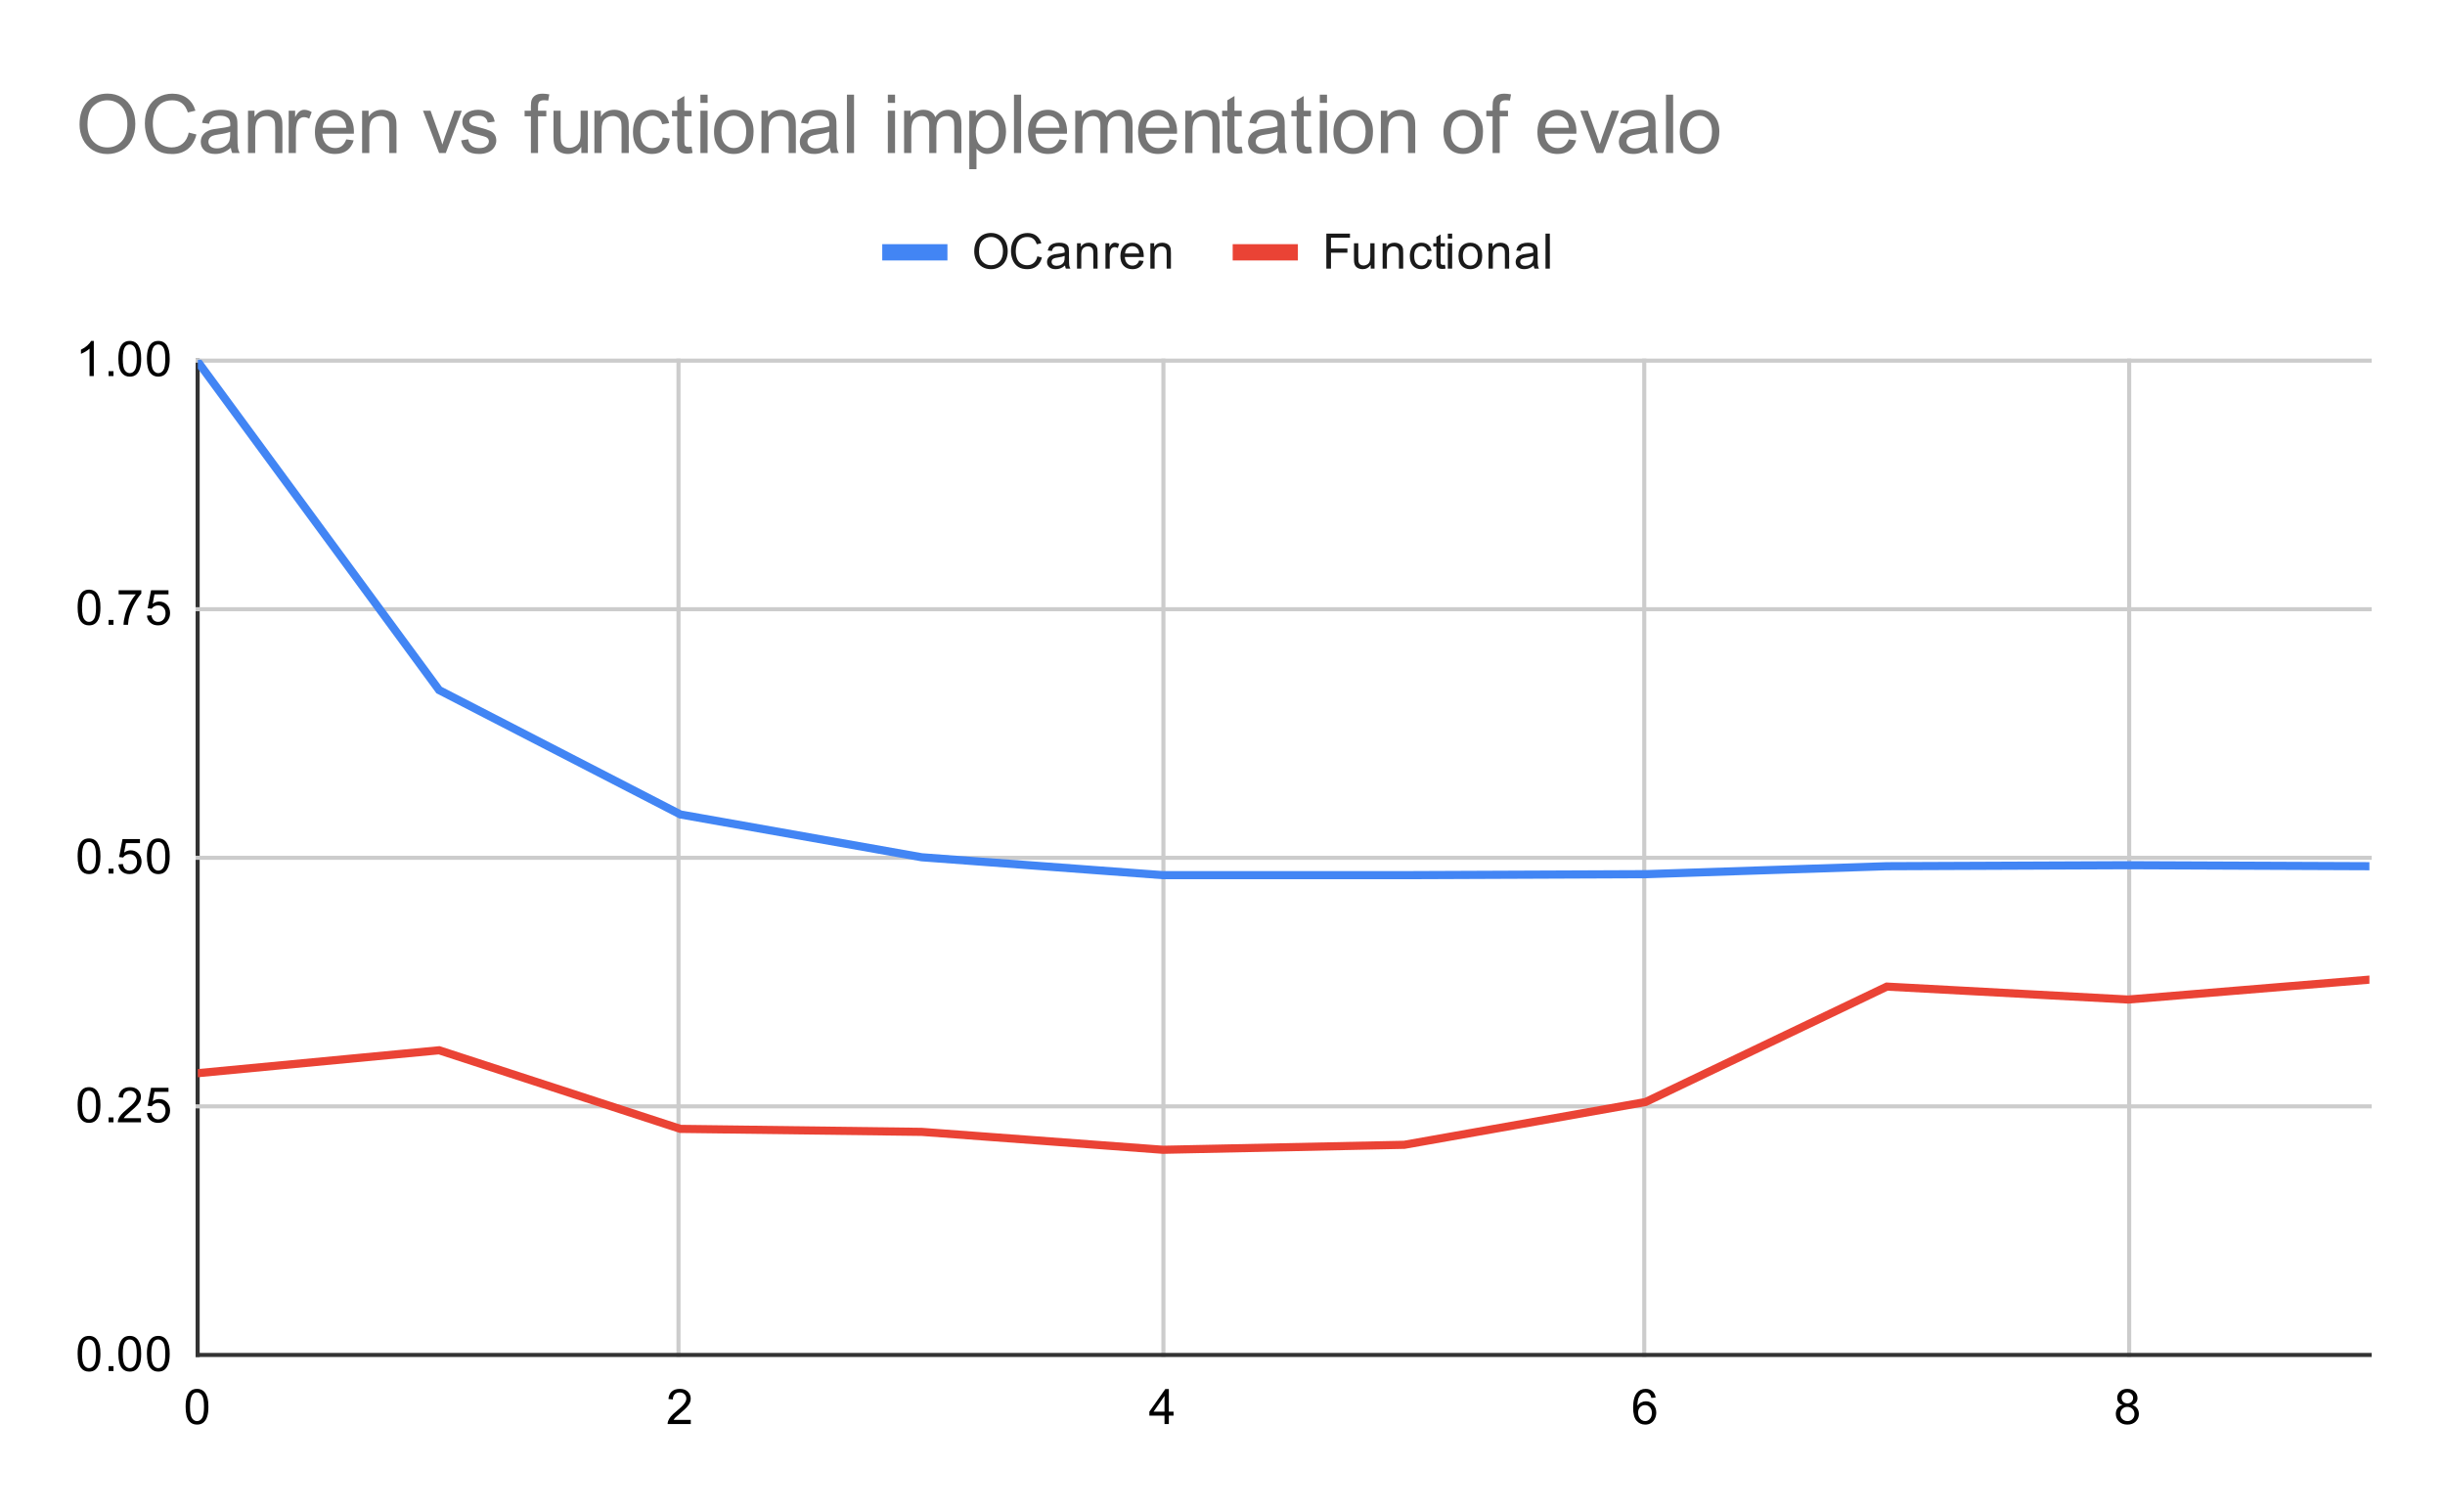<svg version="1.1" viewBox="0.0 0.0 600.0 371.0" fill="none" stroke="none" stroke-linecap="square" stroke-miterlimit="10" width="600" height="371" xmlns:xlink="http://www.w3.org/1999/xlink" xmlns="http://www.w3.org/2000/svg"><path fill="#ffffff" d="M0 0L600.0 0L600.0 371.0L0 371.0L0 0Z" fill-rule="nonzero"/><path stroke="#333333" stroke-width="1.0" stroke-linecap="butt" d="M48.5 88.5L48.5 332.5" fill-rule="nonzero"/><path stroke="#cccccc" stroke-width="1.0" stroke-linecap="butt" d="M166.5 88.5L166.5 332.5" fill-rule="nonzero"/><path stroke="#cccccc" stroke-width="1.0" stroke-linecap="butt" d="M285.5 88.5L285.5 332.5" fill-rule="nonzero"/><path stroke="#cccccc" stroke-width="1.0" stroke-linecap="butt" d="M403.5 88.5L403.5 332.5" fill-rule="nonzero"/><path stroke="#cccccc" stroke-width="1.0" stroke-linecap="butt" d="M522.5 88.5L522.5 332.5" fill-rule="nonzero"/><path stroke="#333333" stroke-width="1.0" stroke-linecap="butt" d="M48.5 332.5L581.5 332.5" fill-rule="nonzero"/><path stroke="#cccccc" stroke-width="1.0" stroke-linecap="butt" d="M48.5 271.5L581.5 271.5" fill-rule="nonzero"/><path stroke="#cccccc" stroke-width="1.0" stroke-linecap="butt" d="M48.5 210.5L581.5 210.5" fill-rule="nonzero"/><path stroke="#cccccc" stroke-width="1.0" stroke-linecap="butt" d="M48.5 149.5L581.5 149.5" fill-rule="nonzero"/><path stroke="#cccccc" stroke-width="1.0" stroke-linecap="butt" d="M48.5 88.5L581.5 88.5" fill-rule="nonzero"/><clipPath id="id_0"><path d="M48.55 88.283L581.45 88.283L581.45 332.45L48.55 332.45L48.55 88.283Z" clip-rule="nonzero"/></clipPath><path stroke="#4285f4" stroke-width="2.0" stroke-linecap="butt" clip-path="url(#id_0)" d="M48.55 88.772L107.761 169.347L166.972 199.868L226.183 210.367L285.394 214.762L344.606 214.762L403.817 214.518L463.028 212.564L522.239 212.32L581.45 212.564" fill-rule="nonzero"/><path stroke="#ea4335" stroke-width="2.0" stroke-linecap="butt" clip-path="url(#id_0)" d="M48.55 263.351L107.761 257.735L166.972 277.024L226.183 277.757L285.394 282.152L344.606 280.931L403.817 270.432L463.028 242.108L522.239 245.282L581.45 240.399" fill-rule="nonzero"/><path fill="#000000" fill-opacity="0.0" clip-path="url(#id_0)" d="M51.55 88.772C51.55 90.429 50.207 91.772 48.55 91.772C46.893 91.772 45.55 90.429 45.55 88.772C45.55 87.115 46.893 85.772 48.55 85.772C50.207 85.772 51.55 87.115 51.55 88.772Z" fill-rule="nonzero"/><path fill="#000000" fill-opacity="0.0" clip-path="url(#id_0)" d="M110.761 169.347C110.761 171.004 109.418 172.347 107.761 172.347C106.104 172.347 104.761 171.004 104.761 169.347C104.761 167.69 106.104 166.347 107.761 166.347C109.418 166.347 110.761 167.69 110.761 169.347Z" fill-rule="nonzero"/><path fill="#000000" fill-opacity="0.0" clip-path="url(#id_0)" d="M169.972 199.868C169.972 201.524 168.629 202.868 166.972 202.868C165.315 202.868 163.972 201.524 163.972 199.868C163.972 198.211 165.315 196.868 166.972 196.868C168.629 196.868 169.972 198.211 169.972 199.868Z" fill-rule="nonzero"/><path fill="#000000" fill-opacity="0.0" clip-path="url(#id_0)" d="M229.183 210.367C229.183 212.024 227.84 213.367 226.183 213.367C224.526 213.367 223.183 212.024 223.183 210.367C223.183 208.71 224.526 207.367 226.183 207.367C227.84 207.367 229.183 208.71 229.183 210.367Z" fill-rule="nonzero"/><path fill="#000000" fill-opacity="0.0" clip-path="url(#id_0)" d="M288.394 214.762C288.394 216.419 287.051 217.762 285.394 217.762C283.738 217.762 282.394 216.419 282.394 214.762C282.394 213.105 283.738 211.762 285.394 211.762C287.051 211.762 288.394 213.105 288.394 214.762Z" fill-rule="nonzero"/><path fill="#000000" fill-opacity="0.0" clip-path="url(#id_0)" d="M347.606 214.762C347.606 216.419 346.262 217.762 344.606 217.762C342.949 217.762 341.606 216.419 341.606 214.762C341.606 213.105 342.949 211.762 344.606 211.762C346.262 211.762 347.606 213.105 347.606 214.762Z" fill-rule="nonzero"/><path fill="#000000" fill-opacity="0.0" clip-path="url(#id_0)" d="M406.817 214.518C406.817 216.174 405.474 217.518 403.817 217.518C402.16 217.518 400.817 216.174 400.817 214.518C400.817 212.861 402.16 211.518 403.817 211.518C405.474 211.518 406.817 212.861 406.817 214.518Z" fill-rule="nonzero"/><path fill="#000000" fill-opacity="0.0" clip-path="url(#id_0)" d="M466.028 212.564C466.028 214.221 464.685 215.564 463.028 215.564C461.371 215.564 460.028 214.221 460.028 212.564C460.028 210.907 461.371 209.564 463.028 209.564C464.685 209.564 466.028 210.907 466.028 212.564Z" fill-rule="nonzero"/><path fill="#000000" fill-opacity="0.0" clip-path="url(#id_0)" d="M525.239 212.32C525.239 213.977 523.896 215.32 522.239 215.32C520.582 215.32 519.239 213.977 519.239 212.32C519.239 210.663 520.582 209.32 522.239 209.32C523.896 209.32 525.239 210.663 525.239 212.32Z" fill-rule="nonzero"/><path fill="#000000" fill-opacity="0.0" clip-path="url(#id_0)" d="M584.45 212.564C584.45 214.221 583.107 215.564 581.45 215.564C579.793 215.564 578.45 214.221 578.45 212.564C578.45 210.907 579.793 209.564 581.45 209.564C583.107 209.564 584.45 210.907 584.45 212.564Z" fill-rule="nonzero"/><path fill="#000000" fill-opacity="0.0" clip-path="url(#id_0)" d="M51.55 263.351C51.55 265.008 50.207 266.351 48.55 266.351C46.893 266.351 45.55 265.008 45.55 263.351C45.55 261.694 46.893 260.351 48.55 260.351C50.207 260.351 51.55 261.694 51.55 263.351Z" fill-rule="nonzero"/><path fill="#000000" fill-opacity="0.0" clip-path="url(#id_0)" d="M110.761 257.735C110.761 259.392 109.418 260.735 107.761 260.735C106.104 260.735 104.761 259.392 104.761 257.735C104.761 256.078 106.104 254.735 107.761 254.735C109.418 254.735 110.761 256.078 110.761 257.735Z" fill-rule="nonzero"/><path fill="#000000" fill-opacity="0.0" clip-path="url(#id_0)" d="M169.972 277.024C169.972 278.681 168.629 280.024 166.972 280.024C165.315 280.024 163.972 278.681 163.972 277.024C163.972 275.367 165.315 274.024 166.972 274.024C168.629 274.024 169.972 275.367 169.972 277.024Z" fill-rule="nonzero"/><path fill="#000000" fill-opacity="0.0" clip-path="url(#id_0)" d="M229.183 277.757C229.183 279.413 227.84 280.757 226.183 280.757C224.526 280.757 223.183 279.413 223.183 277.757C223.183 276.1 224.526 274.757 226.183 274.757C227.84 274.757 229.183 276.1 229.183 277.757Z" fill-rule="nonzero"/><path fill="#000000" fill-opacity="0.0" clip-path="url(#id_0)" d="M288.394 282.152C288.394 283.809 287.051 285.152 285.394 285.152C283.738 285.152 282.394 283.809 282.394 282.152C282.394 280.495 283.738 279.152 285.394 279.152C287.051 279.152 288.394 280.495 288.394 282.152Z" fill-rule="nonzero"/><path fill="#000000" fill-opacity="0.0" clip-path="url(#id_0)" d="M347.606 280.931C347.606 282.588 346.262 283.931 344.606 283.931C342.949 283.931 341.606 282.588 341.606 280.931C341.606 279.274 342.949 277.931 344.606 277.931C346.262 277.931 347.606 279.274 347.606 280.931Z" fill-rule="nonzero"/><path fill="#000000" fill-opacity="0.0" clip-path="url(#id_0)" d="M406.817 270.432C406.817 272.089 405.474 273.432 403.817 273.432C402.16 273.432 400.817 272.089 400.817 270.432C400.817 268.775 402.16 267.432 403.817 267.432C405.474 267.432 406.817 268.775 406.817 270.432Z" fill-rule="nonzero"/><path fill="#000000" fill-opacity="0.0" clip-path="url(#id_0)" d="M466.028 242.108C466.028 243.765 464.685 245.108 463.028 245.108C461.371 245.108 460.028 243.765 460.028 242.108C460.028 240.451 461.371 239.108 463.028 239.108C464.685 239.108 466.028 240.451 466.028 242.108Z" fill-rule="nonzero"/><path fill="#000000" fill-opacity="0.0" clip-path="url(#id_0)" d="M525.239 245.282C525.239 246.939 523.896 248.282 522.239 248.282C520.582 248.282 519.239 246.939 519.239 245.282C519.239 243.626 520.582 242.282 522.239 242.282C523.896 242.282 525.239 243.626 525.239 245.282Z" fill-rule="nonzero"/><path fill="#000000" fill-opacity="0.0" clip-path="url(#id_0)" d="M584.45 240.399C584.45 242.056 583.107 243.399 581.45 243.399C579.793 243.399 578.45 242.056 578.45 240.399C578.45 238.742 579.793 237.399 581.45 237.399C583.107 237.399 584.45 238.742 584.45 240.399Z" fill-rule="nonzero"/><path fill="#000000" d="M19.05 332.216Q19.05 330.684 19.363 329.762Q19.675 328.825 20.284 328.325Q20.909 327.825 21.847 327.825Q22.534 327.825 23.05 328.106Q23.581 328.387 23.925 328.919Q24.269 329.434 24.456 330.184Q24.644 330.934 24.644 332.216Q24.644 333.731 24.331 334.653Q24.034 335.575 23.409 336.091Q22.8 336.591 21.847 336.591Q20.613 336.591 19.894 335.7Q19.05 334.637 19.05 332.216ZM20.128 332.216Q20.128 334.325 20.628 335.028Q21.128 335.731 21.847 335.731Q22.581 335.731 23.066 335.028Q23.566 334.325 23.566 332.216Q23.566 330.091 23.066 329.403Q22.581 328.7 21.831 328.7Q21.113 328.7 20.675 329.309Q20.128 330.091 20.128 332.216ZM26.644 336.45L26.644 335.247L27.847 335.247L27.847 336.45L26.644 336.45ZM29.05 332.216Q29.05 330.684 29.363 329.762Q29.675 328.825 30.284 328.325Q30.909 327.825 31.847 327.825Q32.534 327.825 33.05 328.106Q33.581 328.387 33.925 328.919Q34.269 329.434 34.456 330.184Q34.644 330.934 34.644 332.216Q34.644 333.731 34.331 334.653Q34.034 335.575 33.409 336.091Q32.8 336.591 31.847 336.591Q30.613 336.591 29.894 335.7Q29.05 334.637 29.05 332.216ZM30.128 332.216Q30.128 334.325 30.628 335.028Q31.128 335.731 31.847 335.731Q32.581 335.731 33.066 335.028Q33.566 334.325 33.566 332.216Q33.566 330.091 33.066 329.403Q32.581 328.7 31.831 328.7Q31.113 328.7 30.675 329.309Q30.128 330.091 30.128 332.216ZM36.05 332.216Q36.05 330.684 36.362 329.762Q36.675 328.825 37.284 328.325Q37.909 327.825 38.847 327.825Q39.534 327.825 40.05 328.106Q40.581 328.387 40.925 328.919Q41.269 329.434 41.456 330.184Q41.644 330.934 41.644 332.216Q41.644 333.731 41.331 334.653Q41.034 335.575 40.409 336.091Q39.8 336.591 38.847 336.591Q37.612 336.591 36.894 335.7Q36.05 334.637 36.05 332.216ZM37.128 332.216Q37.128 334.325 37.628 335.028Q38.128 335.731 38.847 335.731Q39.581 335.731 40.066 335.028Q40.566 334.325 40.566 332.216Q40.566 330.091 40.066 329.403Q39.581 328.7 38.831 328.7Q38.112 328.7 37.675 329.309Q37.128 330.091 37.128 332.216Z" fill-rule="nonzero"/><path fill="#000000" d="M19.05 271.174Q19.05 269.643 19.363 268.721Q19.675 267.783 20.284 267.283Q20.909 266.783 21.847 266.783Q22.534 266.783 23.05 267.065Q23.581 267.346 23.925 267.877Q24.269 268.393 24.456 269.143Q24.644 269.893 24.644 271.174Q24.644 272.69 24.331 273.611Q24.034 274.533 23.409 275.049Q22.8 275.549 21.847 275.549Q20.613 275.549 19.894 274.658Q19.05 273.596 19.05 271.174ZM20.128 271.174Q20.128 273.283 20.628 273.986Q21.128 274.69 21.847 274.69Q22.581 274.69 23.066 273.986Q23.566 273.283 23.566 271.174Q23.566 269.049 23.066 268.361Q22.581 267.658 21.831 267.658Q21.113 267.658 20.675 268.268Q20.128 269.049 20.128 271.174ZM26.644 275.408L26.644 274.205L27.847 274.205L27.847 275.408L26.644 275.408ZM34.597 274.393L34.597 275.408L28.909 275.408Q28.909 275.033 29.034 274.674Q29.253 274.096 29.722 273.533Q30.206 272.971 31.113 272.236Q32.519 271.08 33.003 270.408Q33.503 269.736 33.503 269.143Q33.503 268.518 33.05 268.096Q32.597 267.658 31.878 267.658Q31.113 267.658 30.659 268.111Q30.206 268.565 30.191 269.377L29.113 269.268Q29.222 268.049 29.941 267.424Q30.675 266.783 31.909 266.783Q33.144 266.783 33.862 267.471Q34.581 268.158 34.581 269.174Q34.581 269.69 34.362 270.19Q34.159 270.674 33.659 271.236Q33.175 271.783 32.05 272.736Q31.097 273.533 30.816 273.83Q30.55 274.111 30.378 274.393L34.597 274.393ZM36.05 273.158L37.159 273.065Q37.284 273.877 37.722 274.283Q38.175 274.69 38.816 274.69Q39.566 274.69 40.097 274.111Q40.628 273.533 40.628 272.596Q40.628 271.69 40.112 271.174Q39.612 270.643 38.784 270.643Q38.284 270.643 37.862 270.877Q37.456 271.111 37.222 271.471L36.237 271.346L37.066 266.94L41.347 266.94L41.347 267.94L37.909 267.94L37.456 270.252Q38.222 269.705 39.066 269.705Q40.191 269.705 40.956 270.486Q41.737 271.268 41.737 272.502Q41.737 273.658 41.066 274.518Q40.237 275.549 38.816 275.549Q37.644 275.549 36.894 274.893Q36.159 274.236 36.05 273.158Z" fill-rule="nonzero"/><path fill="#000000" d="M19.05 210.132Q19.05 208.601 19.363 207.679Q19.675 206.742 20.284 206.242Q20.909 205.742 21.847 205.742Q22.534 205.742 23.05 206.023Q23.581 206.304 23.925 206.835Q24.269 207.351 24.456 208.101Q24.644 208.851 24.644 210.132Q24.644 211.648 24.331 212.57Q24.034 213.492 23.409 214.007Q22.8 214.507 21.847 214.507Q20.613 214.507 19.894 213.617Q19.05 212.554 19.05 210.132ZM20.128 210.132Q20.128 212.242 20.628 212.945Q21.128 213.648 21.847 213.648Q22.581 213.648 23.066 212.945Q23.566 212.242 23.566 210.132Q23.566 208.007 23.066 207.32Q22.581 206.617 21.831 206.617Q21.113 206.617 20.675 207.226Q20.128 208.007 20.128 210.132ZM26.644 214.367L26.644 213.164L27.847 213.164L27.847 214.367L26.644 214.367ZM29.05 212.117L30.159 212.023Q30.284 212.835 30.722 213.242Q31.175 213.648 31.816 213.648Q32.566 213.648 33.097 213.07Q33.628 212.492 33.628 211.554Q33.628 210.648 33.112 210.132Q32.612 209.601 31.784 209.601Q31.284 209.601 30.863 209.835Q30.456 210.07 30.222 210.429L29.238 210.304L30.066 205.898L34.347 205.898L34.347 206.898L30.909 206.898L30.456 209.21Q31.222 208.664 32.066 208.664Q33.191 208.664 33.956 209.445Q34.737 210.226 34.737 211.46Q34.737 212.617 34.066 213.476Q33.237 214.507 31.816 214.507Q30.644 214.507 29.894 213.851Q29.159 213.195 29.05 212.117ZM36.05 210.132Q36.05 208.601 36.362 207.679Q36.675 206.742 37.284 206.242Q37.909 205.742 38.847 205.742Q39.534 205.742 40.05 206.023Q40.581 206.304 40.925 206.835Q41.269 207.351 41.456 208.101Q41.644 208.851 41.644 210.132Q41.644 211.648 41.331 212.57Q41.034 213.492 40.409 214.007Q39.8 214.507 38.847 214.507Q37.612 214.507 36.894 213.617Q36.05 212.554 36.05 210.132ZM37.128 210.132Q37.128 212.242 37.628 212.945Q38.128 213.648 38.847 213.648Q39.581 213.648 40.066 212.945Q40.566 212.242 40.566 210.132Q40.566 208.007 40.066 207.32Q39.581 206.617 38.831 206.617Q38.112 206.617 37.675 207.226Q37.128 208.007 37.128 210.132Z" fill-rule="nonzero"/><path fill="#000000" d="M19.05 149.091Q19.05 147.559 19.363 146.637Q19.675 145.7 20.284 145.2Q20.909 144.7 21.847 144.7Q22.534 144.7 23.05 144.981Q23.581 145.262 23.925 145.794Q24.269 146.309 24.456 147.059Q24.644 147.809 24.644 149.091Q24.644 150.606 24.331 151.528Q24.034 152.45 23.409 152.966Q22.8 153.466 21.847 153.466Q20.613 153.466 19.894 152.575Q19.05 151.512 19.05 149.091ZM20.128 149.091Q20.128 151.2 20.628 151.903Q21.128 152.606 21.847 152.606Q22.581 152.606 23.066 151.903Q23.566 151.2 23.566 149.091Q23.566 146.966 23.066 146.278Q22.581 145.575 21.831 145.575Q21.113 145.575 20.675 146.184Q20.128 146.966 20.128 149.091ZM26.644 153.325L26.644 152.122L27.847 152.122L27.847 153.325L26.644 153.325ZM29.113 145.856L29.113 144.841L34.675 144.841L34.675 145.669Q33.862 146.544 33.05 147.997Q32.253 149.434 31.816 150.966Q31.488 152.044 31.409 153.325L30.316 153.325Q30.331 152.309 30.706 150.872Q31.097 149.434 31.8 148.106Q32.519 146.778 33.331 145.856L29.113 145.856ZM36.05 151.075L37.159 150.981Q37.284 151.794 37.722 152.2Q38.175 152.606 38.816 152.606Q39.566 152.606 40.097 152.028Q40.628 151.45 40.628 150.512Q40.628 149.606 40.112 149.091Q39.612 148.559 38.784 148.559Q38.284 148.559 37.862 148.794Q37.456 149.028 37.222 149.387L36.237 149.262L37.066 144.856L41.347 144.856L41.347 145.856L37.909 145.856L37.456 148.169Q38.222 147.622 39.066 147.622Q40.191 147.622 40.956 148.403Q41.737 149.184 41.737 150.419Q41.737 151.575 41.066 152.434Q40.237 153.466 38.816 153.466Q37.644 153.466 36.894 152.809Q36.159 152.153 36.05 151.075Z" fill-rule="nonzero"/><path fill="#000000" d="M23.019 92.283L21.972 92.283L21.972 85.565Q21.581 85.924 20.956 86.299Q20.347 86.658 19.863 86.83L19.863 85.815Q20.738 85.393 21.394 84.815Q22.066 84.221 22.347 83.658L23.019 83.658L23.019 92.283ZM26.644 92.283L26.644 91.08L27.847 91.08L27.847 92.283L26.644 92.283ZM29.05 88.049Q29.05 86.518 29.363 85.596Q29.675 84.658 30.284 84.158Q30.909 83.658 31.847 83.658Q32.534 83.658 33.05 83.94Q33.581 84.221 33.925 84.752Q34.269 85.268 34.456 86.018Q34.644 86.768 34.644 88.049Q34.644 89.565 34.331 90.486Q34.034 91.408 33.409 91.924Q32.8 92.424 31.847 92.424Q30.613 92.424 29.894 91.533Q29.05 90.471 29.05 88.049ZM30.128 88.049Q30.128 90.158 30.628 90.861Q31.128 91.565 31.847 91.565Q32.581 91.565 33.066 90.861Q33.566 90.158 33.566 88.049Q33.566 85.924 33.066 85.236Q32.581 84.533 31.831 84.533Q31.113 84.533 30.675 85.143Q30.128 85.924 30.128 88.049ZM36.05 88.049Q36.05 86.518 36.362 85.596Q36.675 84.658 37.284 84.158Q37.909 83.658 38.847 83.658Q39.534 83.658 40.05 83.94Q40.581 84.221 40.925 84.752Q41.269 85.268 41.456 86.018Q41.644 86.768 41.644 88.049Q41.644 89.565 41.331 90.486Q41.034 91.408 40.409 91.924Q39.8 92.424 38.847 92.424Q37.612 92.424 36.894 91.533Q36.05 90.471 36.05 88.049ZM37.128 88.049Q37.128 90.158 37.628 90.861Q38.128 91.565 38.847 91.565Q39.581 91.565 40.066 90.861Q40.566 90.158 40.566 88.049Q40.566 85.924 40.066 85.236Q39.581 84.533 38.831 84.533Q38.112 84.533 37.675 85.143Q37.128 85.924 37.128 88.049Z" fill-rule="nonzero"/><path fill="#000000" d="M45.55 345.216Q45.55 343.684 45.862 342.762Q46.175 341.825 46.784 341.325Q47.409 340.825 48.347 340.825Q49.034 340.825 49.55 341.106Q50.081 341.387 50.425 341.919Q50.769 342.434 50.956 343.184Q51.144 343.934 51.144 345.216Q51.144 346.731 50.831 347.653Q50.534 348.575 49.909 349.091Q49.3 349.591 48.347 349.591Q47.112 349.591 46.394 348.7Q45.55 347.637 45.55 345.216ZM46.628 345.216Q46.628 347.325 47.128 348.028Q47.628 348.731 48.347 348.731Q49.081 348.731 49.566 348.028Q50.066 347.325 50.066 345.216Q50.066 343.091 49.566 342.403Q49.081 341.7 48.331 341.7Q47.612 341.7 47.175 342.309Q46.628 343.091 46.628 345.216Z" fill-rule="nonzero"/><path fill="#000000" d="M169.519 348.434L169.519 349.45L163.832 349.45Q163.832 349.075 163.957 348.716Q164.175 348.137 164.644 347.575Q165.128 347.012 166.035 346.278Q167.441 345.122 167.925 344.45Q168.425 343.778 168.425 343.184Q168.425 342.559 167.972 342.137Q167.519 341.7 166.8 341.7Q166.035 341.7 165.582 342.153Q165.128 342.606 165.113 343.419L164.035 343.309Q164.144 342.091 164.863 341.466Q165.597 340.825 166.832 340.825Q168.066 340.825 168.785 341.512Q169.503 342.2 169.503 343.216Q169.503 343.731 169.285 344.231Q169.082 344.716 168.582 345.278Q168.097 345.825 166.972 346.778Q166.019 347.575 165.738 347.872Q165.472 348.153 165.3 348.434L169.519 348.434Z" fill-rule="nonzero"/><path fill="#000000" d="M285.769 349.45L285.769 347.387L282.051 347.387L282.051 346.419L285.973 340.856L286.832 340.856L286.832 346.419L287.988 346.419L287.988 347.387L286.832 347.387L286.832 349.45L285.769 349.45ZM285.769 346.419L285.769 342.559L283.082 346.419L285.769 346.419Z" fill-rule="nonzero"/><path fill="#000000" d="M406.285 342.966L405.239 343.044Q405.098 342.419 404.848 342.137Q404.41 341.684 403.785 341.684Q403.285 341.684 402.895 341.966Q402.41 342.341 402.114 343.044Q401.832 343.731 401.817 345.012Q402.192 344.434 402.739 344.153Q403.301 343.872 403.91 343.872Q404.957 343.872 405.692 344.653Q406.442 345.434 406.442 346.653Q406.442 347.466 406.082 348.169Q405.739 348.856 405.129 349.231Q404.52 349.591 403.754 349.591Q402.426 349.591 401.598 348.622Q400.77 347.653 400.77 345.434Q400.77 342.934 401.692 341.809Q402.489 340.825 403.848 340.825Q404.864 340.825 405.504 341.403Q406.16 341.966 406.285 342.966ZM401.989 346.669Q401.989 347.216 402.207 347.716Q402.442 348.2 402.848 348.466Q403.27 348.731 403.739 348.731Q404.395 348.731 404.879 348.2Q405.364 347.653 405.364 346.731Q405.364 345.841 404.879 345.325Q404.41 344.809 403.692 344.809Q402.973 344.809 402.473 345.325Q401.989 345.841 401.989 346.669Z" fill-rule="nonzero"/><path fill="#000000" d="M520.864 344.794Q520.208 344.544 519.88 344.106Q519.567 343.653 519.567 343.044Q519.567 342.106 520.239 341.466Q520.926 340.825 522.036 340.825Q523.161 340.825 523.848 341.481Q524.536 342.137 524.536 343.075Q524.536 343.669 524.223 344.106Q523.911 344.544 523.27 344.794Q524.067 345.044 524.473 345.622Q524.88 346.2 524.88 346.997Q524.88 348.091 524.098 348.841Q523.333 349.591 522.051 349.591Q520.786 349.591 520.005 348.841Q519.223 348.091 519.223 346.966Q519.223 346.122 519.645 345.559Q520.083 344.997 520.864 344.794ZM520.645 342.997Q520.645 343.606 521.036 343.997Q521.442 344.387 522.067 344.387Q522.676 344.387 523.067 344.012Q523.458 343.622 523.458 343.059Q523.458 342.481 523.051 342.091Q522.645 341.684 522.051 341.684Q521.442 341.684 521.036 342.075Q520.645 342.466 520.645 342.997ZM520.317 346.966Q520.317 347.419 520.52 347.841Q520.739 348.262 521.161 348.497Q521.583 348.731 522.067 348.731Q522.817 348.731 523.301 348.247Q523.801 347.762 523.801 347.012Q523.801 346.247 523.301 345.747Q522.801 345.247 522.036 345.247Q521.286 345.247 520.801 345.747Q520.317 346.231 520.317 346.966Z" fill-rule="nonzero"/><path stroke="#4285f4" stroke-width="4.0" stroke-linecap="butt" d="M218.5 61.917L230.5 61.917" fill-rule="nonzero"/><path fill="#1a1a1a" d="M239.078 61.729Q239.078 59.589 240.219 58.385Q241.375 57.167 243.188 57.167Q244.391 57.167 245.344 57.745Q246.297 58.307 246.797 59.323Q247.297 60.339 247.297 61.635Q247.297 62.932 246.766 63.964Q246.234 64.995 245.266 65.526Q244.312 66.057 243.188 66.057Q241.969 66.057 241.016 65.479Q240.062 64.885 239.562 63.885Q239.078 62.87 239.078 61.729ZM240.25 61.745Q240.25 63.307 241.078 64.198Q241.922 65.089 243.188 65.089Q244.469 65.089 245.297 64.198Q246.125 63.292 246.125 61.62Q246.125 60.573 245.766 59.792Q245.422 59.01 244.734 58.589Q244.047 58.151 243.203 58.151Q242.0 58.151 241.125 58.979Q240.25 59.807 240.25 61.745ZM254.562 62.901L255.688 63.198Q255.328 64.589 254.406 65.323Q253.484 66.057 252.141 66.057Q250.75 66.057 249.875 65.495Q249.0 64.932 248.547 63.87Q248.094 62.792 248.094 61.557Q248.094 60.214 248.609 59.214Q249.125 58.214 250.062 57.698Q251.016 57.182 252.156 57.182Q253.438 57.182 254.312 57.839Q255.203 58.495 255.547 59.682L254.422 59.948Q254.125 59.01 253.547 58.589Q252.984 58.151 252.125 58.151Q251.141 58.151 250.469 58.635Q249.812 59.104 249.531 59.901Q249.266 60.698 249.266 61.557Q249.266 62.651 249.578 63.464Q249.906 64.276 250.578 64.682Q251.25 65.089 252.047 65.089Q253.0 65.089 253.656 64.542Q254.328 63.995 254.562 62.901ZM261.359 65.151Q260.766 65.651 260.219 65.854Q259.688 66.057 259.062 66.057Q258.031 66.057 257.484 65.557Q256.938 65.057 256.938 64.276Q256.938 63.823 257.141 63.448Q257.344 63.057 257.688 62.839Q258.031 62.604 258.453 62.495Q258.75 62.401 259.391 62.323Q260.656 62.182 261.266 61.964Q261.266 61.745 261.266 61.698Q261.266 61.042 260.969 60.776Q260.562 60.432 259.766 60.432Q259.031 60.432 258.672 60.698Q258.312 60.948 258.141 61.604L257.109 61.464Q257.25 60.807 257.578 60.401Q257.906 59.995 258.516 59.776Q259.125 59.557 259.922 59.557Q260.719 59.557 261.219 59.745Q261.719 59.932 261.953 60.214Q262.188 60.495 262.281 60.932Q262.328 61.198 262.328 61.901L262.328 63.307Q262.328 64.776 262.391 65.167Q262.469 65.557 262.672 65.917L261.562 65.917Q261.406 65.589 261.359 65.151ZM261.266 62.792Q260.688 63.026 259.547 63.198Q258.891 63.292 258.625 63.417Q258.359 63.526 258.203 63.745Q258.062 63.964 258.062 64.245Q258.062 64.667 258.375 64.948Q258.703 65.229 259.312 65.229Q259.922 65.229 260.391 64.964Q260.875 64.698 261.094 64.229Q261.266 63.87 261.266 63.182L261.266 62.792ZM264.297 65.917L264.297 59.698L265.234 59.698L265.234 60.573Q265.922 59.557 267.219 59.557Q267.781 59.557 268.25 59.76Q268.734 59.964 268.969 60.292Q269.203 60.62 269.297 61.057Q269.344 61.354 269.344 62.089L269.344 65.917L268.297 65.917L268.297 62.135Q268.297 61.479 268.172 61.167Q268.047 60.854 267.734 60.667Q267.422 60.464 267.0 60.464Q266.328 60.464 265.828 60.901Q265.344 61.323 265.344 62.51L265.344 65.917L264.297 65.917ZM271.281 65.917L271.281 59.698L272.234 59.698L272.234 60.635Q272.594 59.979 272.891 59.776Q273.203 59.557 273.578 59.557Q274.109 59.557 274.656 59.885L274.297 60.87Q273.906 60.635 273.531 60.635Q273.172 60.635 272.891 60.854Q272.625 61.057 272.516 61.432Q272.328 61.995 272.328 62.651L272.328 65.917L271.281 65.917ZM279.547 63.917L280.641 64.042Q280.391 64.995 279.688 65.526Q278.984 66.057 277.906 66.057Q276.547 66.057 275.734 65.214Q274.938 64.37 274.938 62.854Q274.938 61.292 275.75 60.432Q276.562 59.557 277.844 59.557Q279.094 59.557 279.875 60.401Q280.672 61.245 280.672 62.792Q280.672 62.885 280.672 63.073L276.031 63.073Q276.094 64.104 276.609 64.651Q277.125 65.182 277.906 65.182Q278.484 65.182 278.891 64.885Q279.312 64.573 279.547 63.917ZM276.094 62.214L279.562 62.214Q279.5 61.417 279.172 61.026Q278.656 60.417 277.859 60.417Q277.125 60.417 276.625 60.901Q276.141 61.385 276.094 62.214ZM282.297 65.917L282.297 59.698L283.234 59.698L283.234 60.573Q283.922 59.557 285.219 59.557Q285.781 59.557 286.25 59.76Q286.734 59.964 286.969 60.292Q287.203 60.62 287.297 61.057Q287.344 61.354 287.344 62.089L287.344 65.917L286.297 65.917L286.297 62.135Q286.297 61.479 286.172 61.167Q286.047 60.854 285.734 60.667Q285.422 60.464 285.0 60.464Q284.328 60.464 283.828 60.901Q283.344 61.323 283.344 62.51L283.344 65.917L282.297 65.917Z" fill-rule="nonzero"/><path stroke="#ea4335" stroke-width="4.0" stroke-linecap="butt" d="M304.5 61.917L316.5 61.917" fill-rule="nonzero"/><path fill="#1a1a1a" d="M325.484 65.917L325.484 57.323L331.281 57.323L331.281 58.339L326.625 58.339L326.625 60.995L330.656 60.995L330.656 62.01L326.625 62.01L326.625 65.917L325.484 65.917ZM336.375 65.917L336.375 64.995Q335.641 66.057 334.391 66.057Q333.844 66.057 333.359 65.854Q332.891 65.635 332.656 65.323Q332.422 64.995 332.328 64.526Q332.266 64.229 332.266 63.542L332.266 59.698L333.328 59.698L333.328 63.151Q333.328 63.964 333.391 64.26Q333.484 64.667 333.797 64.917Q334.125 65.151 334.609 65.151Q335.078 65.151 335.484 64.917Q335.906 64.667 336.078 64.245Q336.266 63.823 336.266 63.026L336.266 59.698L337.312 59.698L337.312 65.917L336.375 65.917ZM339.297 65.917L339.297 59.698L340.234 59.698L340.234 60.573Q340.922 59.557 342.219 59.557Q342.781 59.557 343.25 59.76Q343.734 59.964 343.969 60.292Q344.203 60.62 344.297 61.057Q344.344 61.354 344.344 62.089L344.344 65.917L343.297 65.917L343.297 62.135Q343.297 61.479 343.172 61.167Q343.047 60.854 342.734 60.667Q342.422 60.464 342.0 60.464Q341.328 60.464 340.828 60.901Q340.344 61.323 340.344 62.51L340.344 65.917L339.297 65.917ZM350.359 63.635L351.391 63.776Q351.219 64.839 350.516 65.448Q349.812 66.057 348.797 66.057Q347.516 66.057 346.734 65.229Q345.969 64.385 345.969 62.823Q345.969 61.823 346.297 61.073Q346.641 60.307 347.312 59.932Q348.0 59.557 348.812 59.557Q349.812 59.557 350.453 60.073Q351.109 60.573 351.297 61.526L350.266 61.682Q350.125 61.057 349.75 60.745Q349.375 60.417 348.844 60.417Q348.047 60.417 347.547 60.995Q347.047 61.557 347.047 62.792Q347.047 64.057 347.531 64.62Q348.016 65.182 348.781 65.182Q349.406 65.182 349.812 64.807Q350.234 64.432 350.359 63.635ZM354.594 64.979L354.75 65.901Q354.297 65.995 353.953 65.995Q353.375 65.995 353.062 65.823Q352.75 65.635 352.609 65.339Q352.484 65.042 352.484 64.089L352.484 60.51L351.719 60.51L351.719 59.698L352.484 59.698L352.484 58.151L353.531 57.526L353.531 59.698L354.594 59.698L354.594 60.51L353.531 60.51L353.531 64.151Q353.531 64.604 353.578 64.729Q353.641 64.854 353.766 64.932Q353.891 65.01 354.125 65.01Q354.312 65.01 354.594 64.979ZM355.297 58.542L355.297 57.323L356.359 57.323L356.359 58.542L355.297 58.542ZM355.297 65.917L355.297 59.698L356.359 59.698L356.359 65.917L355.297 65.917ZM357.906 62.807Q357.906 61.073 358.859 60.245Q359.656 59.557 360.812 59.557Q362.094 59.557 362.906 60.401Q363.734 61.229 363.734 62.714Q363.734 63.917 363.375 64.604Q363.016 65.292 362.312 65.682Q361.625 66.057 360.812 66.057Q359.516 66.057 358.703 65.229Q357.906 64.385 357.906 62.807ZM358.984 62.807Q358.984 63.995 359.5 64.589Q360.031 65.182 360.812 65.182Q361.609 65.182 362.125 64.589Q362.641 63.995 362.641 62.776Q362.641 61.62 362.109 61.026Q361.594 60.432 360.812 60.432Q360.031 60.432 359.5 61.026Q358.984 61.604 358.984 62.807ZM365.297 65.917L365.297 59.698L366.234 59.698L366.234 60.573Q366.922 59.557 368.219 59.557Q368.781 59.557 369.25 59.76Q369.734 59.964 369.969 60.292Q370.203 60.62 370.297 61.057Q370.344 61.354 370.344 62.089L370.344 65.917L369.297 65.917L369.297 62.135Q369.297 61.479 369.172 61.167Q369.047 60.854 368.734 60.667Q368.422 60.464 368.0 60.464Q367.328 60.464 366.828 60.901Q366.344 61.323 366.344 62.51L366.344 65.917L365.297 65.917ZM376.359 65.151Q375.766 65.651 375.219 65.854Q374.688 66.057 374.062 66.057Q373.031 66.057 372.484 65.557Q371.938 65.057 371.938 64.276Q371.938 63.823 372.141 63.448Q372.344 63.057 372.688 62.839Q373.031 62.604 373.453 62.495Q373.75 62.401 374.391 62.323Q375.656 62.182 376.266 61.964Q376.266 61.745 376.266 61.698Q376.266 61.042 375.969 60.776Q375.562 60.432 374.766 60.432Q374.031 60.432 373.672 60.698Q373.312 60.948 373.141 61.604L372.109 61.464Q372.25 60.807 372.578 60.401Q372.906 59.995 373.516 59.776Q374.125 59.557 374.922 59.557Q375.719 59.557 376.219 59.745Q376.719 59.932 376.953 60.214Q377.188 60.495 377.281 60.932Q377.328 61.198 377.328 61.901L377.328 63.307Q377.328 64.776 377.391 65.167Q377.469 65.557 377.672 65.917L376.562 65.917Q376.406 65.589 376.359 65.151ZM376.266 62.792Q375.688 63.026 374.547 63.198Q373.891 63.292 373.625 63.417Q373.359 63.526 373.203 63.745Q373.062 63.964 373.062 64.245Q373.062 64.667 373.375 64.948Q373.703 65.229 374.312 65.229Q374.922 65.229 375.391 64.964Q375.875 64.698 376.094 64.229Q376.266 63.87 376.266 63.182L376.266 62.792ZM379.266 65.917L379.266 57.323L380.328 57.323L380.328 65.917L379.266 65.917Z" fill-rule="nonzero"/><path fill="#757575" d="M19.519 30.581Q19.519 27.019 21.425 25.003Q23.347 22.972 26.378 22.972Q28.363 22.972 29.941 23.925Q31.534 24.878 32.362 26.581Q33.206 28.269 33.206 30.409Q33.206 32.581 32.331 34.3Q31.456 36.019 29.831 36.909Q28.222 37.8 26.363 37.8Q24.347 37.8 22.753 36.831Q21.159 35.847 20.331 34.159Q19.519 32.456 19.519 30.581ZM21.472 30.613Q21.472 33.191 22.863 34.691Q24.253 36.175 26.347 36.175Q28.488 36.175 29.863 34.675Q31.253 33.159 31.253 30.394Q31.253 28.659 30.659 27.363Q30.081 26.05 28.941 25.331Q27.8 24.613 26.378 24.613Q24.378 24.613 22.925 26.003Q21.472 27.378 21.472 30.613ZM46.316 32.534L48.206 33.003Q47.612 35.347 46.066 36.581Q44.519 37.8 42.269 37.8Q39.956 37.8 38.503 36.862Q37.066 35.909 36.3 34.128Q35.55 32.331 35.55 30.284Q35.55 28.05 36.394 26.394Q37.253 24.722 38.831 23.863Q40.409 22.988 42.3 22.988Q44.456 22.988 45.909 24.081Q47.378 25.175 47.956 27.159L46.097 27.597Q45.597 26.034 44.644 25.331Q43.706 24.613 42.269 24.613Q40.612 24.613 39.503 25.409Q38.394 26.191 37.941 27.534Q37.503 28.863 37.503 30.269Q37.503 32.097 38.034 33.472Q38.566 34.831 39.691 35.503Q40.816 36.175 42.112 36.175Q43.706 36.175 44.816 35.253Q45.925 34.331 46.316 32.534ZM56.644 36.269Q55.659 37.097 54.753 37.441Q53.847 37.784 52.816 37.784Q51.112 37.784 50.191 36.956Q49.269 36.112 49.269 34.816Q49.269 34.05 49.612 33.425Q49.972 32.8 50.534 32.425Q51.097 32.034 51.8 31.831Q52.316 31.706 53.362 31.566Q55.487 31.316 56.487 30.972Q56.503 30.613 56.503 30.503Q56.503 29.441 56.003 28.988Q55.331 28.394 54.003 28.394Q52.753 28.394 52.159 28.831Q51.581 29.269 51.3 30.378L49.581 30.144Q49.816 29.034 50.347 28.363Q50.878 27.675 51.894 27.316Q52.909 26.941 54.253 26.941Q55.581 26.941 56.409 27.253Q57.237 27.566 57.628 28.05Q58.019 28.519 58.175 29.238Q58.269 29.691 58.269 30.863L58.269 33.206Q58.269 35.659 58.378 36.316Q58.487 36.956 58.831 37.55L56.987 37.55Q56.722 37.003 56.644 36.269ZM56.487 32.347Q55.534 32.737 53.612 33.003Q52.534 33.159 52.081 33.362Q51.644 33.55 51.394 33.925Q51.144 34.3 51.144 34.769Q51.144 35.472 51.675 35.941Q52.206 36.409 53.237 36.409Q54.253 36.409 55.034 35.972Q55.831 35.519 56.206 34.753Q56.487 34.144 56.487 32.987L56.487 32.347ZM60.862 37.55L60.862 27.175L62.456 27.175L62.456 28.659Q63.597 26.941 65.753 26.941Q66.691 26.941 67.472 27.284Q68.269 27.613 68.659 28.159Q69.05 28.706 69.206 29.456Q69.3 29.956 69.3 31.175L69.3 37.55L67.534 37.55L67.534 31.238Q67.534 30.159 67.331 29.628Q67.128 29.097 66.597 28.784Q66.081 28.472 65.378 28.472Q64.253 28.472 63.441 29.191Q62.628 29.894 62.628 31.878L62.628 37.55L60.862 37.55ZM70.847 37.55L70.847 27.175L72.425 27.175L72.425 28.753Q73.034 27.644 73.55 27.3Q74.066 26.941 74.675 26.941Q75.566 26.941 76.487 27.503L75.878 29.144Q75.237 28.753 74.597 28.753Q74.019 28.753 73.55 29.113Q73.097 29.456 72.894 30.066Q72.612 31.003 72.612 32.112L72.612 37.55L70.847 37.55ZM84.972 34.206L86.784 34.441Q86.362 36.019 85.191 36.909Q84.034 37.784 82.222 37.784Q79.956 37.784 78.612 36.394Q77.284 34.987 77.284 32.456Q77.284 29.831 78.628 28.394Q79.972 26.941 82.128 26.941Q84.206 26.941 85.519 28.363Q86.847 29.769 86.847 32.347Q86.847 32.503 86.831 32.816L79.097 32.816Q79.191 34.519 80.066 35.425Q80.941 36.331 82.237 36.331Q83.206 36.331 83.878 35.831Q84.566 35.316 84.972 34.206ZM79.191 31.363L84.987 31.363Q84.878 30.066 84.331 29.409Q83.487 28.394 82.144 28.394Q80.941 28.394 80.112 29.206Q79.284 30.003 79.191 31.363ZM88.862 37.55L88.862 27.175L90.456 27.175L90.456 28.659Q91.597 26.941 93.753 26.941Q94.691 26.941 95.472 27.284Q96.269 27.613 96.659 28.159Q97.05 28.706 97.206 29.456Q97.3 29.956 97.3 31.175L97.3 37.55L95.534 37.55L95.534 31.238Q95.534 30.159 95.331 29.628Q95.128 29.097 94.597 28.784Q94.081 28.472 93.378 28.472Q92.253 28.472 91.441 29.191Q90.628 29.894 90.628 31.878L90.628 37.55L88.862 37.55ZM107.753 37.55L103.8 27.175L105.659 27.175L107.894 33.394Q108.253 34.394 108.55 35.472Q108.784 34.659 109.206 33.503L111.503 27.175L113.316 27.175L109.394 37.55L107.753 37.55ZM113.159 34.456L114.909 34.175Q115.05 35.222 115.722 35.784Q116.394 36.331 117.597 36.331Q118.8 36.331 119.378 35.847Q119.972 35.347 119.972 34.691Q119.972 34.097 119.456 33.753Q119.097 33.519 117.659 33.159Q115.722 32.659 114.972 32.316Q114.237 31.956 113.847 31.331Q113.456 30.691 113.456 29.925Q113.456 29.238 113.769 28.644Q114.097 28.05 114.644 27.659Q115.05 27.363 115.753 27.159Q116.472 26.941 117.284 26.941Q118.503 26.941 119.425 27.3Q120.347 27.644 120.784 28.253Q121.222 28.847 121.394 29.847L119.675 30.081Q119.55 29.284 118.987 28.847Q118.425 28.394 117.409 28.394Q116.191 28.394 115.675 28.8Q115.159 29.191 115.159 29.722Q115.159 30.066 115.378 30.347Q115.581 30.628 116.05 30.816Q116.316 30.909 117.597 31.253Q119.472 31.753 120.206 32.081Q120.941 32.394 121.362 33.003Q121.784 33.597 121.784 34.503Q121.784 35.378 121.269 36.159Q120.753 36.941 119.784 37.362Q118.816 37.784 117.597 37.784Q115.581 37.784 114.519 36.941Q113.456 36.097 113.159 34.456ZM130.284 37.55L130.284 28.55L128.738 28.55L128.738 27.175L130.284 27.175L130.284 26.081Q130.284 25.034 130.472 24.519Q130.722 23.831 131.363 23.409Q132.003 22.988 133.159 22.988Q133.909 22.988 134.8 23.159L134.534 24.691Q133.988 24.597 133.503 24.597Q132.706 24.597 132.363 24.941Q132.034 25.284 132.034 26.222L132.034 27.175L134.066 27.175L134.066 28.55L132.034 28.55L132.034 37.55L130.284 37.55ZM142.659 37.55L142.659 36.019Q141.456 37.784 139.378 37.784Q138.456 37.784 137.659 37.441Q136.863 37.081 136.472 36.55Q136.097 36.019 135.941 35.237Q135.831 34.722 135.831 33.597L135.831 27.175L137.581 27.175L137.581 32.925Q137.581 34.3 137.691 34.784Q137.863 35.472 138.394 35.878Q138.941 36.269 139.722 36.269Q140.519 36.269 141.206 35.862Q141.909 35.456 142.191 34.769Q142.488 34.066 142.488 32.737L142.488 27.175L144.238 27.175L144.238 37.55L142.659 37.55ZM145.863 37.55L145.863 27.175L147.456 27.175L147.456 28.659Q148.597 26.941 150.753 26.941Q151.691 26.941 152.472 27.284Q153.269 27.613 153.659 28.159Q154.05 28.706 154.206 29.456Q154.3 29.956 154.3 31.175L154.3 37.55L152.534 37.55L152.534 31.238Q152.534 30.159 152.331 29.628Q152.128 29.097 151.597 28.784Q151.081 28.472 150.378 28.472Q149.253 28.472 148.441 29.191Q147.628 29.894 147.628 31.878L147.628 37.55L145.863 37.55ZM162.644 33.753L164.363 33.972Q164.081 35.769 162.909 36.784Q161.753 37.784 160.05 37.784Q157.925 37.784 156.628 36.394Q155.331 35.003 155.331 32.409Q155.331 30.722 155.878 29.472Q156.441 28.206 157.581 27.581Q158.722 26.941 160.066 26.941Q161.753 26.941 162.816 27.8Q163.894 28.659 164.206 30.222L162.488 30.488Q162.253 29.441 161.628 28.925Q161.003 28.394 160.128 28.394Q158.8 28.394 157.972 29.347Q157.144 30.3 157.144 32.347Q157.144 34.441 157.941 35.394Q158.738 36.331 160.034 36.331Q161.066 36.331 161.753 35.706Q162.456 35.066 162.644 33.753ZM169.706 35.972L169.956 37.534Q169.222 37.691 168.628 37.691Q167.675 37.691 167.144 37.394Q166.628 37.081 166.409 36.597Q166.191 36.097 166.191 34.519L166.191 28.55L164.909 28.55L164.909 27.175L166.191 27.175L166.191 24.613L167.941 23.55L167.941 27.175L169.706 27.175L169.706 28.55L167.941 28.55L167.941 34.612Q167.941 35.362 168.034 35.581Q168.128 35.784 168.331 35.925Q168.55 36.05 168.941 36.05Q169.222 36.05 169.706 35.972ZM171.878 25.253L171.878 23.238L173.644 23.238L173.644 25.253L171.878 25.253ZM171.878 37.55L171.878 27.175L173.644 27.175L173.644 37.55L171.878 37.55ZM175.222 32.362Q175.222 29.488 176.816 28.097Q178.159 26.941 180.081 26.941Q182.222 26.941 183.566 28.347Q184.925 29.753 184.925 32.222Q184.925 34.222 184.331 35.378Q183.738 36.519 182.581 37.159Q181.441 37.784 180.081 37.784Q177.894 37.784 176.55 36.394Q175.222 34.987 175.222 32.362ZM177.019 32.362Q177.019 34.362 177.878 35.347Q178.753 36.331 180.081 36.331Q181.394 36.331 182.253 35.347Q183.128 34.347 183.128 32.3Q183.128 30.378 182.253 29.394Q181.378 28.394 180.081 28.394Q178.753 28.394 177.878 29.394Q177.019 30.378 177.019 32.362ZM186.863 37.55L186.863 27.175L188.456 27.175L188.456 28.659Q189.597 26.941 191.753 26.941Q192.691 26.941 193.472 27.284Q194.269 27.613 194.659 28.159Q195.05 28.706 195.206 29.456Q195.3 29.956 195.3 31.175L195.3 37.55L193.534 37.55L193.534 31.238Q193.534 30.159 193.331 29.628Q193.128 29.097 192.597 28.784Q192.081 28.472 191.378 28.472Q190.253 28.472 189.441 29.191Q188.628 29.894 188.628 31.878L188.628 37.55L186.863 37.55ZM203.644 36.269Q202.659 37.097 201.753 37.441Q200.847 37.784 199.816 37.784Q198.113 37.784 197.191 36.956Q196.269 36.112 196.269 34.816Q196.269 34.05 196.613 33.425Q196.972 32.8 197.534 32.425Q198.097 32.034 198.8 31.831Q199.316 31.706 200.363 31.566Q202.488 31.316 203.488 30.972Q203.503 30.613 203.503 30.503Q203.503 29.441 203.003 28.988Q202.331 28.394 201.003 28.394Q199.753 28.394 199.159 28.831Q198.581 29.269 198.3 30.378L196.581 30.144Q196.816 29.034 197.347 28.363Q197.878 27.675 198.894 27.316Q199.909 26.941 201.253 26.941Q202.581 26.941 203.409 27.253Q204.238 27.566 204.628 28.05Q205.019 28.519 205.175 29.238Q205.269 29.691 205.269 30.863L205.269 33.206Q205.269 35.659 205.378 36.316Q205.488 36.956 205.831 37.55L203.988 37.55Q203.722 37.003 203.644 36.269ZM203.488 32.347Q202.534 32.737 200.613 33.003Q199.534 33.159 199.081 33.362Q198.644 33.55 198.394 33.925Q198.144 34.3 198.144 34.769Q198.144 35.472 198.675 35.941Q199.206 36.409 200.238 36.409Q201.253 36.409 202.034 35.972Q202.831 35.519 203.206 34.753Q203.488 34.144 203.488 32.987L203.488 32.347ZM207.831 37.55L207.831 23.238L209.581 23.238L209.581 37.55L207.831 37.55ZM217.878 25.253L217.878 23.238L219.644 23.238L219.644 25.253L217.878 25.253ZM217.878 37.55L217.878 27.175L219.644 27.175L219.644 37.55L217.878 37.55ZM221.863 37.55L221.863 27.175L223.441 27.175L223.441 28.628Q223.925 27.878 224.738 27.409Q225.55 26.941 226.581 26.941Q227.738 26.941 228.472 27.425Q229.206 27.894 229.519 28.753Q230.753 26.941 232.722 26.941Q234.269 26.941 235.097 27.8Q235.925 28.659 235.925 30.425L235.925 37.55L234.175 37.55L234.175 31.019Q234.175 29.956 234.003 29.503Q233.831 29.034 233.378 28.753Q232.941 28.472 232.331 28.472Q231.238 28.472 230.503 29.206Q229.784 29.925 229.784 31.519L229.784 37.55L228.034 37.55L228.034 30.816Q228.034 29.644 227.597 29.066Q227.175 28.472 226.191 28.472Q225.456 28.472 224.816 28.863Q224.191 29.253 223.909 30.003Q223.628 30.753 223.628 32.175L223.628 37.55L221.863 37.55ZM237.863 41.519L237.863 27.175L239.472 27.175L239.472 28.519Q240.034 27.738 240.738 27.347Q241.456 26.941 242.472 26.941Q243.8 26.941 244.816 27.628Q245.831 28.316 246.347 29.566Q246.878 30.8 246.878 32.284Q246.878 33.878 246.3 35.159Q245.738 36.425 244.644 37.112Q243.55 37.784 242.347 37.784Q241.472 37.784 240.769 37.409Q240.081 37.034 239.628 36.472L239.628 41.519L237.863 41.519ZM239.456 32.425Q239.456 34.425 240.269 35.378Q241.081 36.331 242.238 36.331Q243.409 36.331 244.238 35.347Q245.081 34.362 245.081 32.269Q245.081 30.3 244.253 29.316Q243.441 28.316 242.316 28.316Q241.191 28.316 240.316 29.378Q239.456 30.425 239.456 32.425ZM248.831 37.55L248.831 23.238L250.581 23.238L250.581 37.55L248.831 37.55ZM259.972 34.206L261.784 34.441Q261.363 36.019 260.191 36.909Q259.034 37.784 257.222 37.784Q254.956 37.784 253.613 36.394Q252.284 34.987 252.284 32.456Q252.284 29.831 253.628 28.394Q254.972 26.941 257.128 26.941Q259.206 26.941 260.519 28.363Q261.847 29.769 261.847 32.347Q261.847 32.503 261.831 32.816L254.097 32.816Q254.191 34.519 255.066 35.425Q255.941 36.331 257.238 36.331Q258.206 36.331 258.878 35.831Q259.566 35.316 259.972 34.206ZM254.191 31.363L259.988 31.363Q259.878 30.066 259.331 29.409Q258.488 28.394 257.144 28.394Q255.941 28.394 255.113 29.206Q254.284 30.003 254.191 31.363ZM263.863 37.55L263.863 27.175L265.441 27.175L265.441 28.628Q265.925 27.878 266.738 27.409Q267.55 26.941 268.581 26.941Q269.738 26.941 270.472 27.425Q271.206 27.894 271.519 28.753Q272.753 26.941 274.722 26.941Q276.269 26.941 277.097 27.8Q277.925 28.659 277.925 30.425L277.925 37.55L276.175 37.55L276.175 31.019Q276.175 29.956 276.003 29.503Q275.831 29.034 275.378 28.753Q274.941 28.472 274.331 28.472Q273.238 28.472 272.503 29.206Q271.784 29.925 271.784 31.519L271.784 37.55L270.034 37.55L270.034 30.816Q270.034 29.644 269.597 29.066Q269.175 28.472 268.191 28.472Q267.456 28.472 266.816 28.863Q266.191 29.253 265.909 30.003Q265.628 30.753 265.628 32.175L265.628 37.55L263.863 37.55ZM286.972 34.206L288.784 34.441Q288.363 36.019 287.191 36.909Q286.034 37.784 284.222 37.784Q281.956 37.784 280.613 36.394Q279.284 34.987 279.284 32.456Q279.284 29.831 280.628 28.394Q281.972 26.941 284.128 26.941Q286.206 26.941 287.519 28.363Q288.847 29.769 288.847 32.347Q288.847 32.503 288.831 32.816L281.097 32.816Q281.191 34.519 282.066 35.425Q282.941 36.331 284.238 36.331Q285.206 36.331 285.878 35.831Q286.566 35.316 286.972 34.206ZM281.191 31.363L286.988 31.363Q286.878 30.066 286.331 29.409Q285.488 28.394 284.144 28.394Q282.941 28.394 282.113 29.206Q281.284 30.003 281.191 31.363ZM290.863 37.55L290.863 27.175L292.456 27.175L292.456 28.659Q293.597 26.941 295.753 26.941Q296.691 26.941 297.472 27.284Q298.269 27.613 298.659 28.159Q299.05 28.706 299.206 29.456Q299.3 29.956 299.3 31.175L299.3 37.55L297.534 37.55L297.534 31.238Q297.534 30.159 297.331 29.628Q297.128 29.097 296.597 28.784Q296.081 28.472 295.378 28.472Q294.253 28.472 293.441 29.191Q292.628 29.894 292.628 31.878L292.628 37.55L290.863 37.55ZM304.706 35.972L304.956 37.534Q304.222 37.691 303.628 37.691Q302.675 37.691 302.144 37.394Q301.628 37.081 301.409 36.597Q301.191 36.097 301.191 34.519L301.191 28.55L299.909 28.55L299.909 27.175L301.191 27.175L301.191 24.613L302.941 23.55L302.941 27.175L304.706 27.175L304.706 28.55L302.941 28.55L302.941 34.612Q302.941 35.362 303.034 35.581Q303.128 35.784 303.331 35.925Q303.55 36.05 303.941 36.05Q304.222 36.05 304.706 35.972ZM313.644 36.269Q312.659 37.097 311.753 37.441Q310.847 37.784 309.816 37.784Q308.113 37.784 307.191 36.956Q306.269 36.112 306.269 34.816Q306.269 34.05 306.613 33.425Q306.972 32.8 307.534 32.425Q308.097 32.034 308.8 31.831Q309.316 31.706 310.363 31.566Q312.488 31.316 313.488 30.972Q313.503 30.613 313.503 30.503Q313.503 29.441 313.003 28.988Q312.331 28.394 311.003 28.394Q309.753 28.394 309.159 28.831Q308.581 29.269 308.3 30.378L306.581 30.144Q306.816 29.034 307.347 28.363Q307.878 27.675 308.894 27.316Q309.909 26.941 311.253 26.941Q312.581 26.941 313.409 27.253Q314.238 27.566 314.628 28.05Q315.019 28.519 315.175 29.238Q315.269 29.691 315.269 30.863L315.269 33.206Q315.269 35.659 315.378 36.316Q315.488 36.956 315.831 37.55L313.988 37.55Q313.722 37.003 313.644 36.269ZM313.488 32.347Q312.534 32.737 310.613 33.003Q309.534 33.159 309.081 33.362Q308.644 33.55 308.394 33.925Q308.144 34.3 308.144 34.769Q308.144 35.472 308.675 35.941Q309.206 36.409 310.238 36.409Q311.253 36.409 312.034 35.972Q312.831 35.519 313.206 34.753Q313.488 34.144 313.488 32.987L313.488 32.347ZM321.706 35.972L321.956 37.534Q321.222 37.691 320.628 37.691Q319.675 37.691 319.144 37.394Q318.628 37.081 318.409 36.597Q318.191 36.097 318.191 34.519L318.191 28.55L316.909 28.55L316.909 27.175L318.191 27.175L318.191 24.613L319.941 23.55L319.941 27.175L321.706 27.175L321.706 28.55L319.941 28.55L319.941 34.612Q319.941 35.362 320.034 35.581Q320.128 35.784 320.331 35.925Q320.55 36.05 320.941 36.05Q321.222 36.05 321.706 35.972ZM323.878 25.253L323.878 23.238L325.644 23.238L325.644 25.253L323.878 25.253ZM323.878 37.55L323.878 27.175L325.644 27.175L325.644 37.55L323.878 37.55ZM327.222 32.362Q327.222 29.488 328.816 28.097Q330.159 26.941 332.081 26.941Q334.222 26.941 335.566 28.347Q336.925 29.753 336.925 32.222Q336.925 34.222 336.331 35.378Q335.738 36.519 334.581 37.159Q333.441 37.784 332.081 37.784Q329.894 37.784 328.55 36.394Q327.222 34.987 327.222 32.362ZM329.019 32.362Q329.019 34.362 329.878 35.347Q330.753 36.331 332.081 36.331Q333.394 36.331 334.253 35.347Q335.128 34.347 335.128 32.3Q335.128 30.378 334.253 29.394Q333.378 28.394 332.081 28.394Q330.753 28.394 329.878 29.394Q329.019 30.378 329.019 32.362ZM338.863 37.55L338.863 27.175L340.456 27.175L340.456 28.659Q341.597 26.941 343.753 26.941Q344.691 26.941 345.472 27.284Q346.269 27.613 346.659 28.159Q347.05 28.706 347.206 29.456Q347.3 29.956 347.3 31.175L347.3 37.55L345.534 37.55L345.534 31.238Q345.534 30.159 345.331 29.628Q345.128 29.097 344.597 28.784Q344.081 28.472 343.378 28.472Q342.253 28.472 341.441 29.191Q340.628 29.894 340.628 31.878L340.628 37.55L338.863 37.55ZM354.222 32.362Q354.222 29.488 355.816 28.097Q357.159 26.941 359.081 26.941Q361.222 26.941 362.566 28.347Q363.925 29.753 363.925 32.222Q363.925 34.222 363.331 35.378Q362.738 36.519 361.581 37.159Q360.441 37.784 359.081 37.784Q356.894 37.784 355.55 36.394Q354.222 34.987 354.222 32.362ZM356.019 32.362Q356.019 34.362 356.878 35.347Q357.753 36.331 359.081 36.331Q360.394 36.331 361.253 35.347Q362.128 34.347 362.128 32.3Q362.128 30.378 361.253 29.394Q360.378 28.394 359.081 28.394Q357.753 28.394 356.878 29.394Q356.019 30.378 356.019 32.362ZM366.284 37.55L366.284 28.55L364.738 28.55L364.738 27.175L366.284 27.175L366.284 26.081Q366.284 25.034 366.472 24.519Q366.722 23.831 367.363 23.409Q368.003 22.988 369.159 22.988Q369.909 22.988 370.8 23.159L370.534 24.691Q369.988 24.597 369.503 24.597Q368.706 24.597 368.363 24.941Q368.034 25.284 368.034 26.222L368.034 27.175L370.066 27.175L370.066 28.55L368.034 28.55L368.034 37.55L366.284 37.55ZM384.972 34.206L386.784 34.441Q386.363 36.019 385.191 36.909Q384.034 37.784 382.222 37.784Q379.956 37.784 378.613 36.394Q377.284 34.987 377.284 32.456Q377.284 29.831 378.628 28.394Q379.972 26.941 382.128 26.941Q384.206 26.941 385.519 28.363Q386.847 29.769 386.847 32.347Q386.847 32.503 386.831 32.816L379.097 32.816Q379.191 34.519 380.066 35.425Q380.941 36.331 382.238 36.331Q383.206 36.331 383.878 35.831Q384.566 35.316 384.972 34.206ZM379.191 31.363L384.988 31.363Q384.878 30.066 384.331 29.409Q383.488 28.394 382.144 28.394Q380.941 28.394 380.113 29.206Q379.284 30.003 379.191 31.363ZM391.753 37.55L387.8 27.175L389.659 27.175L391.894 33.394Q392.253 34.394 392.55 35.472Q392.784 34.659 393.206 33.503L395.503 27.175L397.316 27.175L393.394 37.55L391.753 37.55ZM404.644 36.269Q403.659 37.097 402.753 37.441Q401.847 37.784 400.816 37.784Q399.113 37.784 398.191 36.956Q397.269 36.112 397.269 34.816Q397.269 34.05 397.613 33.425Q397.972 32.8 398.534 32.425Q399.097 32.034 399.8 31.831Q400.316 31.706 401.363 31.566Q403.488 31.316 404.488 30.972Q404.503 30.613 404.503 30.503Q404.503 29.441 404.003 28.988Q403.331 28.394 402.003 28.394Q400.753 28.394 400.159 28.831Q399.581 29.269 399.3 30.378L397.581 30.144Q397.816 29.034 398.347 28.363Q398.878 27.675 399.894 27.316Q400.909 26.941 402.253 26.941Q403.581 26.941 404.409 27.253Q405.238 27.566 405.628 28.05Q406.019 28.519 406.175 29.238Q406.269 29.691 406.269 30.863L406.269 33.206Q406.269 35.659 406.378 36.316Q406.488 36.956 406.831 37.55L404.988 37.55Q404.722 37.003 404.644 36.269ZM404.488 32.347Q403.534 32.737 401.613 33.003Q400.534 33.159 400.081 33.362Q399.644 33.55 399.394 33.925Q399.144 34.3 399.144 34.769Q399.144 35.472 399.675 35.941Q400.206 36.409 401.238 36.409Q402.253 36.409 403.034 35.972Q403.831 35.519 404.206 34.753Q404.488 34.144 404.488 32.987L404.488 32.347ZM408.831 37.55L408.831 23.238L410.581 23.238L410.581 37.55L408.831 37.55ZM412.222 32.362Q412.222 29.488 413.816 28.097Q415.159 26.941 417.081 26.941Q419.222 26.941 420.566 28.347Q421.925 29.753 421.925 32.222Q421.925 34.222 421.331 35.378Q420.738 36.519 419.581 37.159Q418.441 37.784 417.081 37.784Q414.894 37.784 413.55 36.394Q412.222 34.987 412.222 32.362ZM414.019 32.362Q414.019 34.362 414.878 35.347Q415.753 36.331 417.081 36.331Q418.394 36.331 419.253 35.347Q420.128 34.347 420.128 32.3Q420.128 30.378 419.253 29.394Q418.378 28.394 417.081 28.394Q415.753 28.394 414.878 29.394Q414.019 30.378 414.019 32.362Z" fill-rule="nonzero"/></svg>